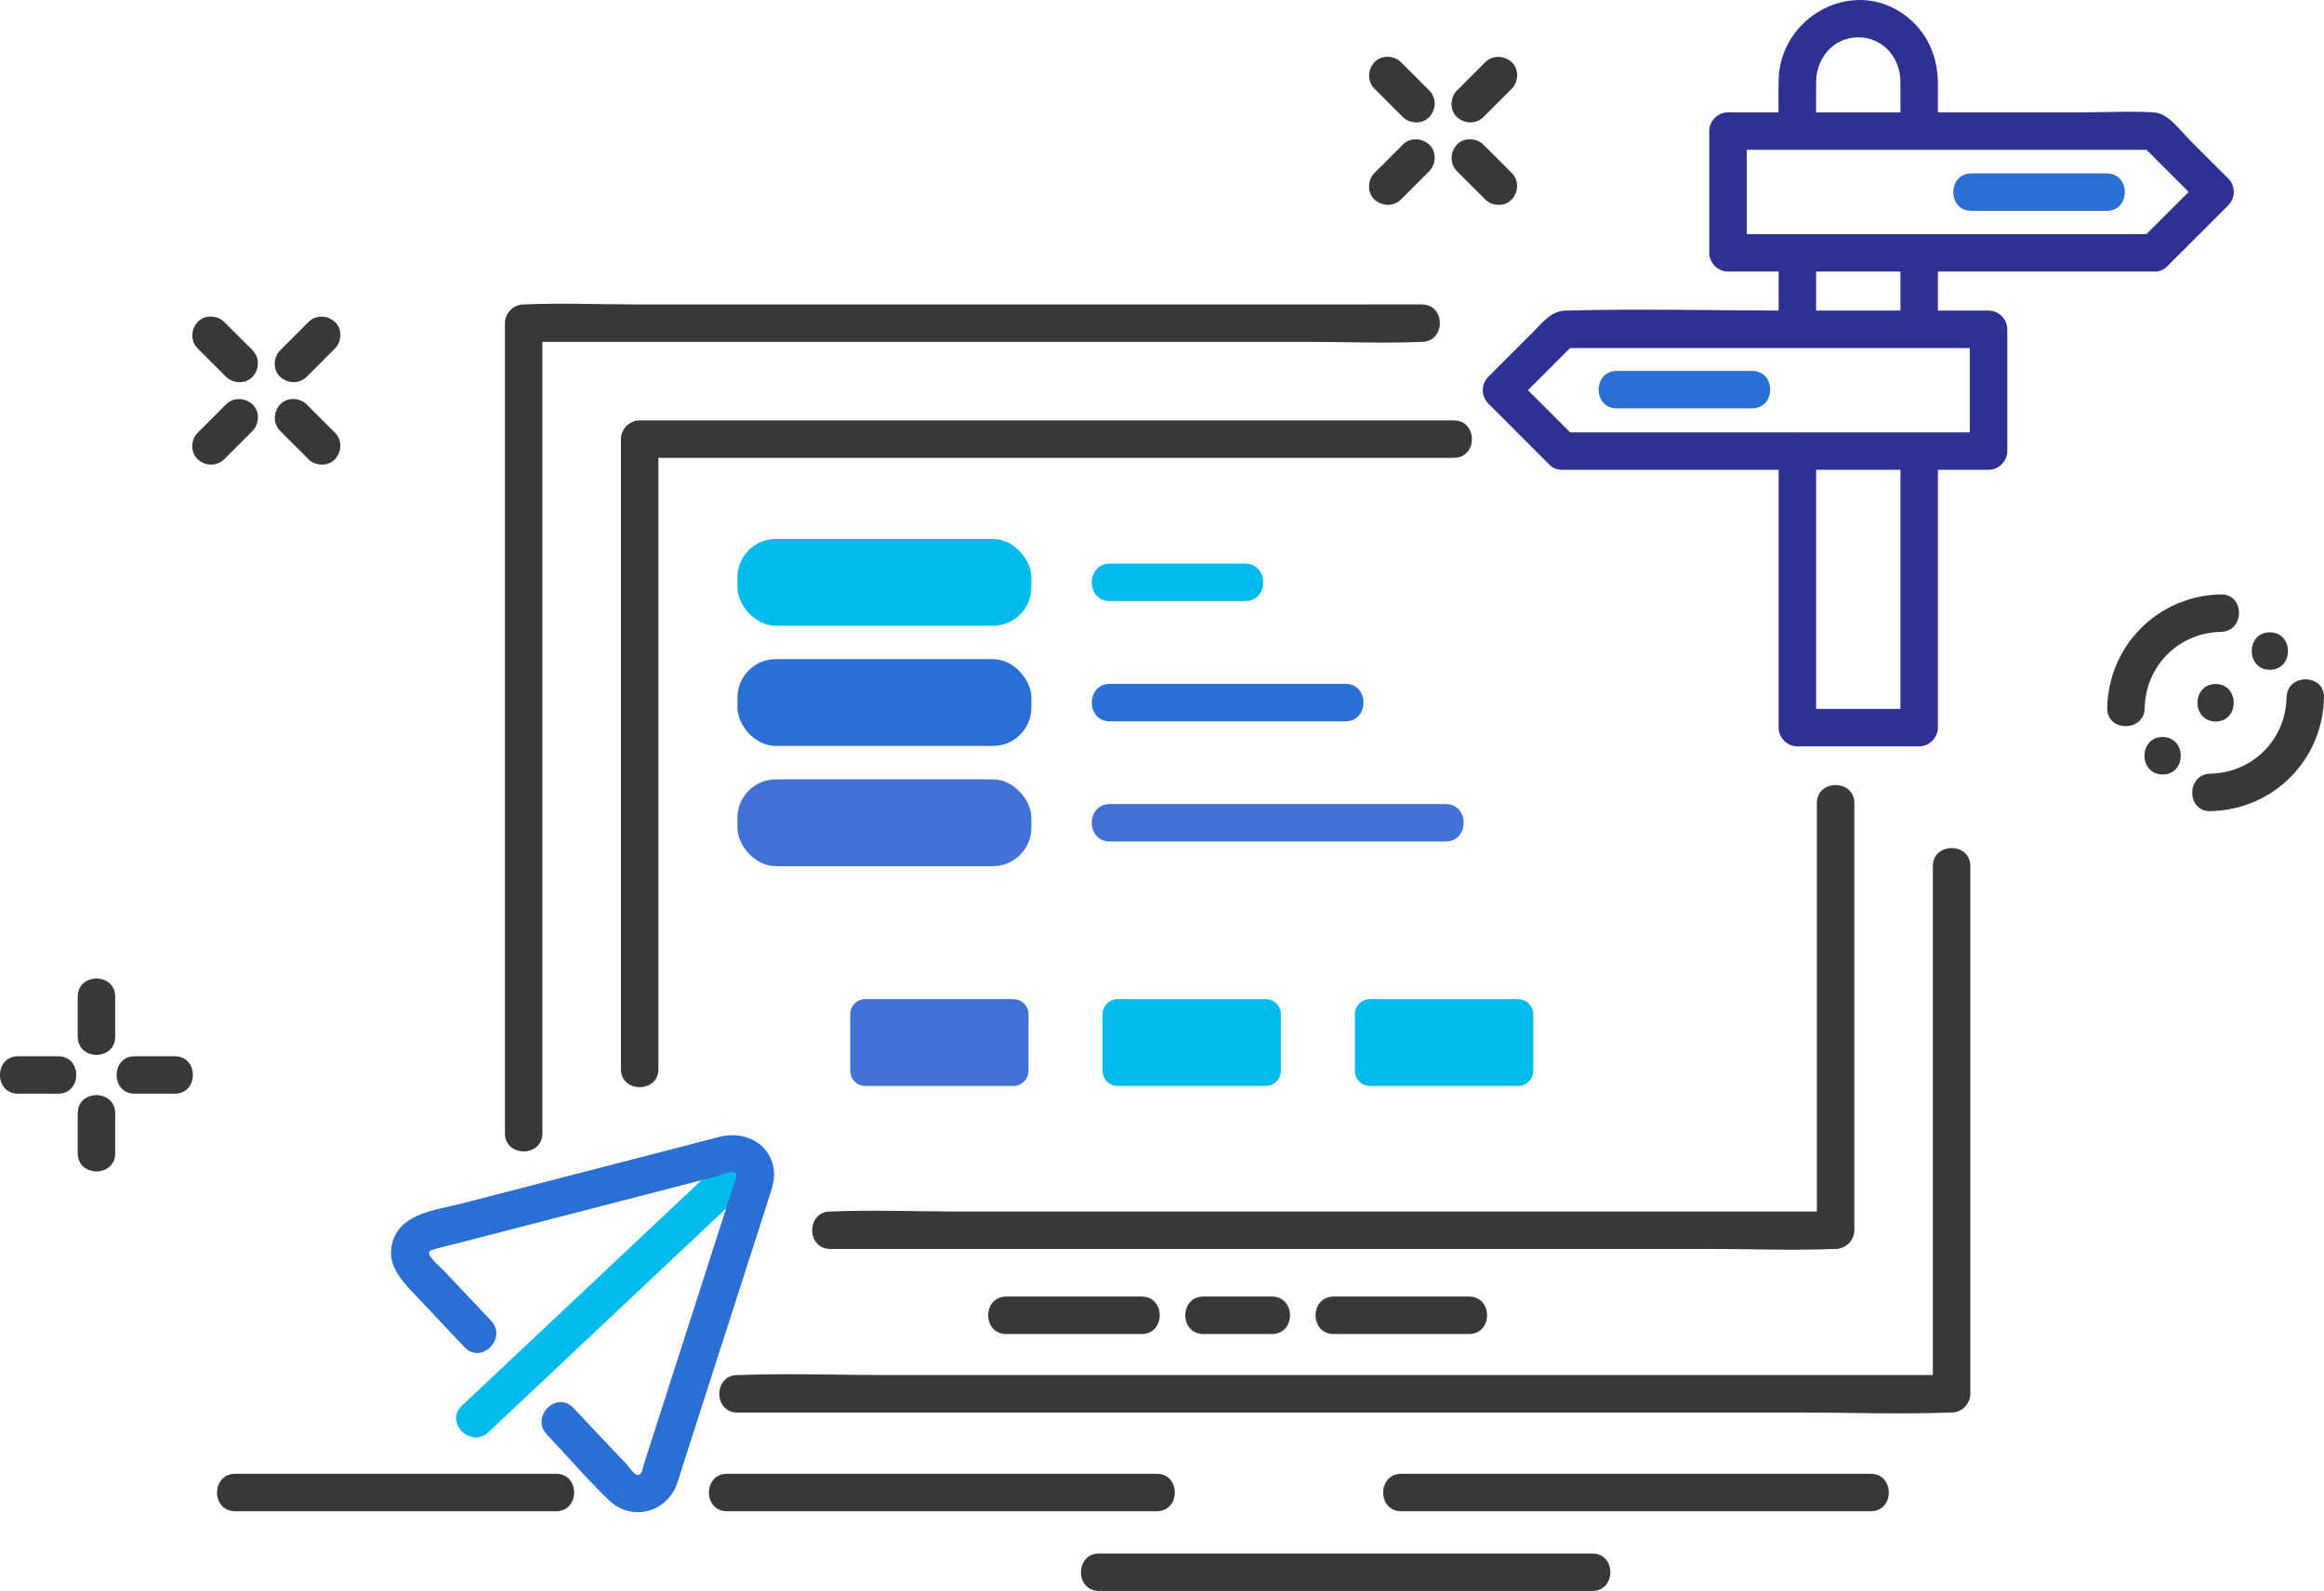 <?xml version="1.0" encoding="UTF-8"?>
<svg id="Layer_2" data-name="Layer 2" xmlns="http://www.w3.org/2000/svg" viewBox="0 0 930.18 636.97">
  <defs>
    <style>
      .cls-1 {
        fill: #00baeb;
      }

      .cls-2 {
        fill: #4271d6;
      }

      .cls-3 {
        fill: #2b6ed4;
      }

      .cls-4 {
        fill: #383838;
      }

      .cls-5 {
        fill: #2e3192;
      }
    </style>
  </defs>
  <g id="Layer_1-2" data-name="Layer 1">
    <path class="cls-4" d="m217.09,453.73V129.38l-7.5,7.5h315.13c14.52,0,29.21.65,43.72,0,.2,0,.41,0,.61,0,9.65,0,9.67-15,0-15H253.93c-14.52,0-29.21-.65-43.72,0-.2,0-.41,0-.61,0-4.05,0-7.5,3.44-7.5,7.5v324.35c0,9.65,15,9.67,15,0h0Z"/>
    <path class="cls-4" d="m773.63,346.79v211.24l7.5-7.5h-426.02c-19.66,0-39.48-.75-59.13,0-.27.01-.55,0-.83,0-9.65,0-9.67,15,0,15h426.02c19.66,0,39.48.75,59.13,0,.27-.01.55,0,.83,0,4.05,0,7.5-3.44,7.5-7.5v-211.24c0-9.65-15-9.67-15,0h0Z"/>
    <path class="cls-4" d="m263.53,428.03v-252.22l-7.5,7.5h325.86c9.65,0,9.67-15,0-15h-325.86c-4.05,0-7.5,3.44-7.5,7.5v252.22c0,9.65,15,9.67,15,0h0Z"/>
    <path class="cls-4" d="m727.2,321.56v170.98l7.5-7.5h-352.77c-16.25,0-32.67-.67-48.91,0-.23,0-.46,0-.69,0-9.65,0-9.67,15,0,15h352.77c16.25,0,32.67.67,48.91,0,.23,0,.46,0,.69,0,4.05,0,7.5-3.44,7.5-7.5v-170.98c0-9.65-15-9.67-15,0h0Z"/>
    <g>
      <path class="cls-4" d="m402.78,534.1h54.15c9.65,0,9.67-15,0-15h-54.15c-9.65,0-9.67,15,0,15h0Z"/>
      <path class="cls-4" d="m533.8,534.1h54.15c9.65,0,9.67-15,0-15h-54.15c-9.65,0-9.67,15,0,15h0Z"/>
      <path class="cls-4" d="m481.66,534.1h27.41c9.65,0,9.67-15,0-15h-27.41c-9.65,0-9.67,15,0,15h0Z"/>
    </g>
    <path class="cls-1" d="m444.23,240.66h54.15c9.65,0,9.67-15,0-15h-54.15c-9.65,0-9.67,15,0,15h0Z"/>
    <rect class="cls-1" x="295.16" y="215.78" width="117.65" height="34.76" rx="15.39" ry="15.39"/>
    <path class="cls-3" d="m444.23,288.79h94.25c9.65,0,9.67-15,0-15h-94.25c-9.65,0-9.67,15,0,15h0Z"/>
    <rect class="cls-3" x="295.16" y="263.9" width="117.65" height="34.76" rx="15.39" ry="15.39"/>
    <path class="cls-2" d="m444.23,336.91h134.36c9.65,0,9.67-15,0-15h-134.36c-9.65,0-9.67,15,0,15h0Z"/>
    <rect class="cls-2" x="295.16" y="312.03" width="117.65" height="34.76" rx="15.39" ry="15.39"/>
    <path class="cls-2" d="m346.35,400.03h59.26c3.34,0,6.05,2.71,6.05,6.05v22.66c0,3.34-2.71,6.05-6.05,6.05h-59.26c-3.34,0-6.05-2.71-6.05-6.05v-22.66c0-3.34,2.71-6.05,6.05-6.05Z"/>
    <path class="cls-1" d="m447.35,400.03h59.26c3.34,0,6.05,2.71,6.05,6.05v22.66c0,3.34-2.71,6.05-6.05,6.05h-59.26c-3.34,0-6.05-2.71-6.05-6.05v-22.66c0-3.34,2.71-6.05,6.05-6.05Z"/>
    <path class="cls-1" d="m548.35,400.03h59.26c3.34,0,6.05,2.71,6.05,6.05v22.66c0,3.34-2.71,6.05-6.05,6.05h-59.26c-3.34,0-6.05-2.71-6.05-6.05v-22.66c0-3.34,2.71-6.05,6.05-6.05Z"/>
    <g>
      <path class="cls-4" d="m7.24,437.89h16.04c9.65,0,9.67-15,0-15H7.24c-9.65,0-9.67,15,0,15h0Z"/>
      <path class="cls-4" d="m53.92,437.89h16.04c9.65,0,9.67-15,0-15h-16.04c-9.65,0-9.67,15,0,15h0Z"/>
      <path class="cls-4" d="m46.11,461.75v-16.04c0-9.65-15-9.67-15,0v16.04c0,9.65,15,9.67,15,0h0Z"/>
      <path class="cls-4" d="m46.11,415.07v-16.04c0-9.65-15-9.67-15,0v16.04c0,9.65,15,9.67,15,0h0Z"/>
    </g>
    <g>
      <path class="cls-4" d="m79.13,139.51c3.78,3.78,7.56,7.56,11.34,11.34,2.78,2.78,7.87,2.98,10.61,0,2.75-2.99,2.96-7.64,0-10.61-3.78-3.78-7.56-7.56-11.34-11.34-2.78-2.78-7.87-2.98-10.61,0-2.75,2.99-2.96,7.64,0,10.61h0Z"/>
      <path class="cls-4" d="m112.13,172.52c3.78,3.78,7.56,7.56,11.34,11.34,2.78,2.78,7.87,2.98,10.61,0,2.75-2.99,2.96-7.64,0-10.61-3.78-3.78-7.56-7.56-11.34-11.34-2.78-2.78-7.87-2.98-10.61,0-2.75,2.99-2.96,7.64,0,10.61h0Z"/>
      <path class="cls-4" d="m89.73,183.87c3.78-3.78,7.56-7.56,11.34-11.34,2.78-2.78,2.98-7.87,0-10.61-2.99-2.75-7.64-2.96-10.61,0-3.78,3.78-7.56,7.56-11.34,11.34-2.78,2.78-2.98,7.87,0,10.61,2.99,2.75,7.64,2.96,10.61,0h0Z"/>
      <path class="cls-4" d="m122.74,150.86c3.78-3.78,7.56-7.56,11.34-11.34,2.78-2.78,2.98-7.87,0-10.61-2.99-2.75-7.64-2.96-10.61,0-3.78,3.78-7.56,7.56-11.34,11.34-2.78,2.78-2.98,7.87,0,10.61,2.99,2.75,7.64,2.96,10.61,0h0Z"/>
    </g>
    <g>
      <path class="cls-4" d="m550.13,35.51c3.78,3.78,7.56,7.56,11.34,11.34,2.78,2.78,7.87,2.98,10.61,0,2.75-2.99,2.96-7.64,0-10.61-3.78-3.78-7.56-7.56-11.34-11.34-2.78-2.78-7.87-2.98-10.61,0-2.75,2.99-2.96,7.64,0,10.61h0Z"/>
      <path class="cls-4" d="m583.13,68.52c3.78,3.78,7.56,7.56,11.34,11.34,2.78,2.78,7.87,2.98,10.61,0,2.75-2.99,2.96-7.64,0-10.61-3.78-3.78-7.56-7.56-11.34-11.34-2.78-2.78-7.87-2.98-10.61,0-2.75,2.99-2.96,7.64,0,10.61h0Z"/>
      <path class="cls-4" d="m560.73,79.87c3.78-3.78,7.56-7.56,11.34-11.34,2.78-2.78,2.98-7.87,0-10.61-2.99-2.75-7.64-2.96-10.61,0-3.78,3.78-7.56,7.56-11.34,11.34-2.78,2.78-2.98,7.87,0,10.61,2.99,2.75,7.64,2.96,10.61,0h0Z"/>
      <path class="cls-4" d="m593.74,46.86c3.78-3.78,7.56-7.56,11.34-11.34,2.78-2.78,2.99-7.87,0-10.61-2.99-2.75-7.64-2.96-10.61,0-3.78,3.78-7.56,7.56-11.34,11.34-2.78,2.78-2.98,7.87,0,10.61,2.99,2.75,7.64,2.96,10.61,0h0Z"/>
    </g>
    <path class="cls-4" d="m560.87,605.06h187.87c9.65,0,9.67-15,0-15h-187.87c-9.65,0-9.67,15,0,15h0Z"/>
    <path class="cls-4" d="m439.9,636.97h197.4c9.65,0,9.67-15,0-15h-197.4c-9.65,0-9.67,15,0,15h0Z"/>
    <path class="cls-4" d="m291,605.06h171.98c9.65,0,9.67-15,0-15h-171.98c-9.65,0-9.67,15,0,15h0Z"/>
    <path class="cls-4" d="m94.12,605.06h128.44c9.65,0,9.67-15,0-15H94.12c-9.65,0-9.67,15,0,15h0Z"/>
    <path class="cls-3" d="m789.05,84.43h54.15c9.65,0,9.67-15,0-15h-54.15c-9.65,0-9.67,15,0,15h0Z"/>
    <path class="cls-3" d="m647.12,163.5h54.15c9.65,0,9.67-15,0-15h-54.15c-9.65,0-9.67,15,0,15h0Z"/>
    <path class="cls-5" d="m726.9,131.84v-30.61c0-9.65-15-9.67-15,0v30.61c0,9.65,15,9.67,15,0h0Z"/>
    <path class="cls-5" d="m760.65,180.59v110.73l7.5-7.5h-48.75l7.5,7.5v-110.73c0-9.65-15-9.67-15,0v110.73c0,4.05,3.44,7.5,7.5,7.5h48.75c4.05,0,7.5-3.44,7.5-7.5v-110.73c0-9.65-15-9.67-15,0h0Z"/>
    <path class="cls-5" d="m760.65,101.23v30.61c0,9.65,15,9.67,15,0v-30.61c0-9.65-15-9.67-15,0h0Z"/>
    <path class="cls-5" d="m726.9,52.49c0-6.57-.06-13.15,0-19.72.08-9.52,6.9-17.82,16.87-17.82s16.78,8.17,16.87,17.62c.07,6.64,0,13.28,0,19.92,0,9.65,15,9.67,15,0,0-6.41.03-12.82,0-19.23-.05-10.88-4.42-20.74-13.3-27.26-20.99-15.39-49.9.83-50.44,25.97-.15,6.83,0,13.68,0,20.51,0,9.65,15,9.67,15,0h0Z"/>
    <path class="cls-5" d="m862.24,93.73h-170.61l7.5,7.5v-48.75l-7.5,7.5h170.61c-1.77-.73-3.54-1.46-5.3-2.2,8.12,8.12,16.25,16.25,24.37,24.37v-10.61c-8.12,8.12-16.25,16.25-24.37,24.37-6.83,6.83,3.77,17.44,10.61,10.61,8.12-8.12,16.25-16.25,24.37-24.37,2.86-2.86,2.87-7.74,0-10.61-5.11-5.11-10.21-10.21-15.32-15.32-3.87-3.87-8.73-10.92-14.64-11.25-9.36-.53-18.91,0-28.28,0h-142.05c-4.05,0-7.5,3.44-7.5,7.5v48.75c0,4.05,3.44,7.5,7.5,7.5h170.61c9.65,0,9.67-15,0-15Z"/>
    <path class="cls-5" d="m625.31,188.09h170.61c4.05,0,7.5-3.44,7.5-7.5v-48.75c0-4.05-3.44-7.5-7.5-7.5h-78.81c-30.11,0-60.33-.79-90.42,0-5.94.16-9.17,4.68-13.1,8.62l-17.95,17.95c-2.86,2.86-2.87,7.74,0,10.61,8.12,8.12,16.25,16.25,24.37,24.37,6.83,6.83,17.44-3.77,10.61-10.61-8.12-8.12-16.25-16.25-24.37-24.37v10.61c8.12-8.12,16.25-16.25,24.37-24.37-1.77.73-3.54,1.46-5.3,2.2h170.61l-7.5-7.5v48.75l7.5-7.5h-170.61c-9.65,0-9.67,15,0,15Z"/>
    <g>
      <path class="cls-4" d="m858.42,283.49c.3-16.87,13.63-30.2,30.5-30.5,9.64-.17,9.67-15.17,0-15-25.09.45-45.05,20.41-45.5,45.5-.17,9.66,14.83,9.66,15,0h0Z"/>
      <path class="cls-4" d="m915.18,279.25c-.3,16.87-13.63,30.2-30.5,30.5-9.64.17-9.67,15.17,0,15,25.09-.45,45.05-20.41,45.5-45.5.17-9.66-14.83-9.66-15,0h0Z"/>
      <path class="cls-4" d="m886.8,288.87c9.65,0,9.67-15,0-15s-9.67,15,0,15h0Z"/>
      <path class="cls-4" d="m865.59,310.08c9.65,0,9.67-15,0-15s-9.67,15,0,15h0Z"/>
      <path class="cls-4" d="m908.51,268.16c9.65,0,9.67-15,0-15s-9.67,15,0,15h0Z"/>
    </g>
    <g>
      <path class="cls-1" d="m292.75,461.23c-31.52,29.68-63.03,59.35-94.55,89.03-4.45,4.19-8.89,8.37-13.34,12.56-7.04,6.63,3.58,17.22,10.61,10.61,31.52-29.68,63.03-59.35,94.55-89.03,4.45-4.19,8.89-8.37,13.34-12.56,7.04-6.63-3.58-17.22-10.61-10.61h0Z"/>
      <path class="cls-3" d="m218.86,574.28c8.28,8.77,16.21,18.08,24.93,26.41,9.09,8.68,23,4.9,27.18-6.67.93-2.57,1.67-5.21,2.51-7.81,9.68-30.12,19.36-60.23,29.04-90.35,1.7-5.29,3.4-10.58,5.1-15.87,1.17-3.64,2.49-7.05,2.16-10.98-.9-10.81-11.33-16.31-21.17-14-3.69.87-7.35,1.9-11.02,2.85-31,8.02-62,16.04-93,24.05-9.58,2.48-23.3,3.61-27.15,14.39-3.19,8.95,2.23,15.26,7.88,21.24,5.62,5.96,11.24,11.91,16.86,17.87,1.26,1.33,2.51,2.66,3.77,3.99,6.64,7.04,17.23-3.59,10.61-10.61-3.59-3.8-7.18-7.6-10.76-11.41-2.63-2.79-5.26-5.58-7.89-8.36-1.77-1.87-4.31-3.83-5.68-6.02-1.24-1.98-.22-2.28,1.67-2.84,3.56-1.05,7.21-1.86,10.8-2.79,28.71-7.43,57.43-14.85,86.14-22.28,5.13-1.33,10.27-2.66,15.4-3.98,1.83-.47,5.25-2.13,7.16-1.85,2.34.34,1.07,2.62.54,4.27-1.29,4.02-2.59,8.05-3.88,12.07-9.13,28.39-18.25,56.78-27.38,85.17-1.63,5.06-3.25,10.12-4.88,15.19-.52,1.61-.8,5.26-3.07,4.45-1.31-.47-2.95-3.1-3.85-4.06-2.87-3.04-5.74-6.08-8.61-9.12-4.27-4.52-8.54-9.05-12.81-13.57-6.64-7.04-17.23,3.59-10.61,10.61h0Z"/>
    </g>
  </g>
</svg>